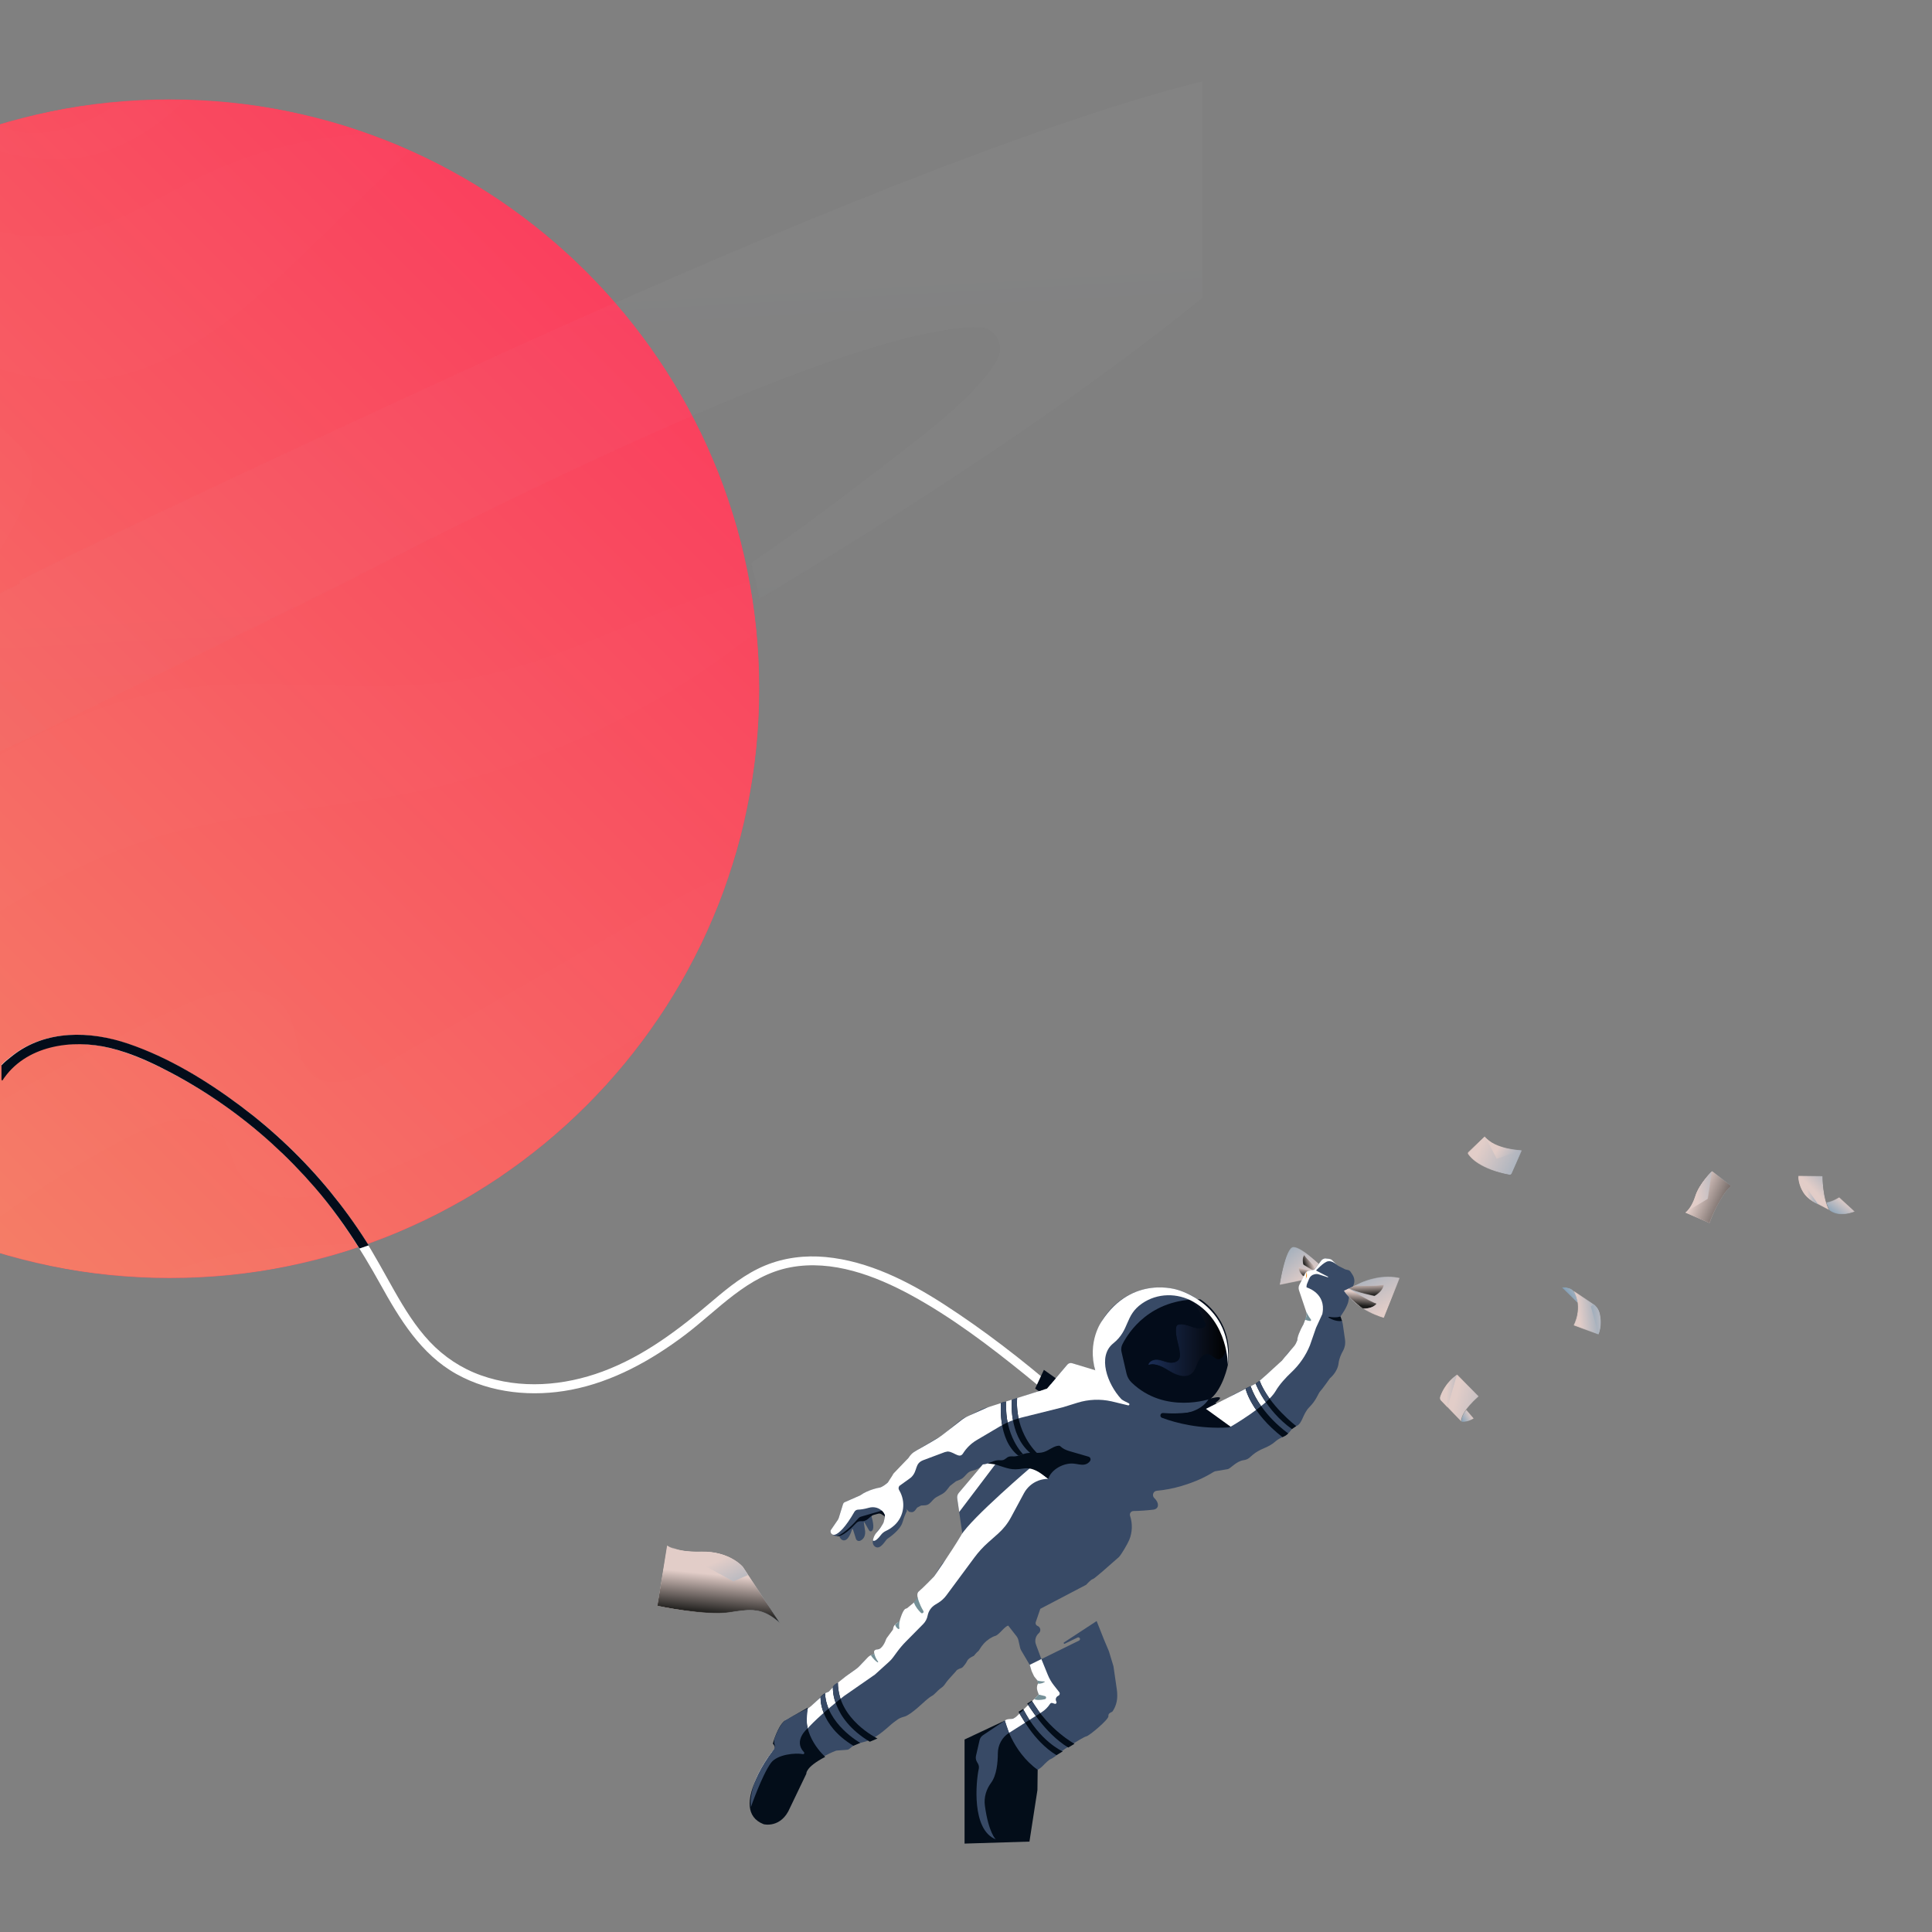 <svg height="2605" viewBox="0 0 2605 2605" width="2605" xmlns="http://www.w3.org/2000/svg" xmlns:xlink="http://www.w3.org/1999/xlink"><rect x="0" y="0" width="2605" height="2605" fill="#808080" stroke="none"/><linearGradient id="a" x1="-.008%" x2="86.111%" y1="100.008%" y2="13.888%"><stop offset="0" stop-color="#f38e69"/><stop offset="1" stop-color="#fa3f5e"/></linearGradient><linearGradient id="b"><stop offset="0" stop-color="#e2cdc8"/><stop offset="1" stop-color="#fff"/></linearGradient><linearGradient id="c" x1="1.929%" x2="146.968%" xlink:href="#b" y1="82.581%" y2="5.568%"/><linearGradient id="d" x1="-.001%" x2="100%" xlink:href="#b" y1="49.999%" y2="49.999%"/><linearGradient id="e" x1="-0%" x2="99.999%" xlink:href="#b" y1="50%" y2="50%"/><linearGradient id="f" x1="0%" x2="100%" xlink:href="#b" y1="50%" y2="50%"/><linearGradient id="g" x1="0%" x2="100%" xlink:href="#b" y1="50%" y2="50%"/><linearGradient id="h" x1="-0%" x2="100%" xlink:href="#b" y1="50%" y2="50%"/><linearGradient id="i" x1="46.295%" x2="58.684%" y1="13.501%" y2="134.504%"><stop offset="0" stop-color="#fff"/><stop offset="1" stop-color="#020b1a"/></linearGradient><linearGradient id="j"><stop offset="0" stop-color="#7e9eb6"/><stop offset="1" stop-color="#e2cdc8"/></linearGradient><linearGradient id="k" x1="157.251%" x2="19.84%" xlink:href="#j" y1="86.231%" y2="38.35%"/><linearGradient id="l" x1="134.217%" x2="54.006%" xlink:href="#j" y1="-41.966%" y2="45.623%"/><linearGradient id="m" x1="16.629%" x2="79.597%" xlink:href="#j" y1="91.246%" y2="27.629%"/><linearGradient id="n" x1="241.277%" x2="41.863%" xlink:href="#j" y1="114.299%" y2="47.333%"/><linearGradient id="o" x1="-8.707%" x2="76.135%" xlink:href="#j" y1="84.099%" y2="32.197%"/><linearGradient id="p" x1="112.991%" x2="41.464%" xlink:href="#j" y1="105.239%" y2="55.034%"/><linearGradient id="q"><stop offset="0" stop-color="#e2cdc8"/><stop offset="1" stop-color="#1c1c1a"/></linearGradient><linearGradient id="r" x1="55.723%" x2="48.054%" xlink:href="#q" y1="38.77%" y2="88.396%"/><linearGradient id="s" x1="34.877%" x2="163.073%" xlink:href="#j" y1="59.49%" y2="-18.989%"/><linearGradient id="t" x1="140.111%" x2="28.154%" xlink:href="#j" y1="31.266%" y2="56.13%"/><linearGradient id="u" x1="25.687%" x2="125.214%" xlink:href="#q" y1="37.969%" y2="89.746%"/><linearGradient id="v" x1="122.916%" x2="19.63%" xlink:href="#j" y1="37.346%" y2="54.286%"/><linearGradient id="w" x1="156.07%" x2="59.012%" xlink:href="#j" y1="143.01%" y2="46.269%"/><linearGradient id="x" x1="137.188%" x2="34.195%" xlink:href="#j" y1="99.391%" y2="57.391%"/><linearGradient id="y" x1="213.783%" x2="40.589%" xlink:href="#j" y1="23.308%" y2="51.534%"/><linearGradient id="z" x1="202.085%" x2="44.054%" xlink:href="#j" y1="59.923%" y2="47.842%"/><linearGradient id="A" x1="-82.181%" x2="214.107%" xlink:href="#j" y1="76.931%" y2="17.528%"/><linearGradient id="B" x1="110.921%" x2="43.07%" xlink:href="#j" y1="40.986%" y2="51.026%"/><linearGradient id="C" x1="0%" x2="100.001%" y1="50%" y2="50%"><stop offset="0" stop-color="#1c2f57"/><stop offset="1"/></linearGradient><linearGradient id="D" x1="-33.634%" x2="61.804%" xlink:href="#j" y1="-20.403%" y2="89.923%"/><linearGradient id="E" x1="59.179%" x2="35.452%" xlink:href="#q" y1="18.758%" y2="94.417%"/><linearGradient id="F" x1="68.477%" x2="19.771%" xlink:href="#q" y1="44.323%" y2="64.732%"/><linearGradient id="G" x1="-116.945%" x2="-2.467%" y1="36.036%" y2="46.684%"><stop offset="0" stop-color="#e2cdc8"/><stop offset="1" stop-color="#f28c1a"/></linearGradient><linearGradient id="H" x1="-9.515%" x2="88.102%" xlink:href="#j" y1="-62.975%" y2="73.385%"/><linearGradient id="I" x1="52.981%" x2="45.145%" xlink:href="#q" y1="18.124%" y2="84.367%"/><linearGradient id="J" x1="46.443%" x2="59.231%" xlink:href="#q" y1="-14.247%" y2="94.791%"/><mask id="K" fill="#fff"><path d="m0 794.655c0 438.891 355.875 794.678 794.867 794.678 438.992 0 794.867-355.787 794.867-794.678 0-438.876-355.875-794.655-794.867-794.655-438.992 0-794.867 355.779-794.867 794.655" fill="#fff" fill-rule="evenodd"/></mask><mask id="L" fill="#fff"><path d="m.337 243.166c49.681-59.786 107.964-112.155 172.949-155.205 88.076-13.274 172.564 51.235 262.355 50.991 79.978-.211 149.522-50.815 221.852-84.962 66.856-31.563 139.927-49.759 213.733-53.63 20.242 7.042 40.111 14.882 59.57 23.482-44.244 42.997-88.485 85.995-132.731 128.998-88.608 86.111-189.507 177.673-312.966 181.078-129.592 3.585-245.505-92.585-375.151-92.601-36.053-.005-74.837 6.838-109.612 1.851" fill="#fff" fill-rule="evenodd"/></mask><mask id="M" fill="#fff"><path d="m.668 52.699c17.187-6.567 34.662-12.553 52.399-17.934 48.995 19.705 107.666 1.779 152.281-28.164 1.177-.79 2.35-1.588 3.52-2.393 24.589-2.298 49.505-3.473 74.694-3.473 5.382 0 10.752.054 16.108.16-41.686 39.835-92.72 70.742-149.516 77.14-50.706 5.709-100.901-8.367-149.486-25.336" fill="#fff" fill-rule="evenodd"/></mask><mask id="N" fill="#fff"><path d="m17.364 588.61c-7.826-34.218-13.444-69.279-16.695-105.024 1.691-1.48 3.396-2.898 5.104-4.247 89.997-71.091 206.167-121.82 260.3-220.474 5.501-10.029-1.139-22.385-12.509-23.564-73.774-7.678-150.162 10.942-211.848 52.236-12.187 8.154-25.033 17.391-38.289 24.508 11.112-89.791 37.2-174.936 75.684-252.852 70.511-26.045 178.644-50.737 241.173-58.028 93.907-5.28 197.443 8.303 262.306 76.472 8.88 9.318 17.097 20.057 19.501 32.71 2.552 13.497-1.849 27.266-6.89 40.037-35.131 89.086-102.631 161.208-172.683 226.457-111.355 103.715-242.813 200.026-394.512 211.281-3.489.26-7.057.443-10.642.487" fill="#fff" fill-rule="evenodd"/></mask><mask id="O" fill="#fff"><path d="m1173.452.043c-23.702 72.511-57.551 140.425-99.867 202.062-126.827 84.263-261.807 156.238-402.488 214.439-55.092 22.791-132.222 36.889-162.609-14.449-10.066-17.019-12.228-38.459-25.135-53.431-24.589-28.524-70.692-17.675-104.84-1.82-85.269 39.585-161.697 95.291-238.919 149.475-48.937-18.448-95.572-41.597-139.355-68.899 136.332-95.184 280.905-178.568 431.548-248.9 47.281-22.072 114.5-37.709 142.413 6.405 16.934 26.767 10.566 66.741 35.201 86.642 24.792 20.026 61.265 4.796 88.991-10.903 125.121-70.833 250.241-141.674 375.362-212.515 31.405-17.782 65.177-35.789 99.697-48.104" fill="#fff" fill-rule="evenodd"/></mask><mask id="P" fill="#fff"><path d="m291.566 3.288c-82.476 29.068-171.195 44.88-263.604 44.88-9.336 0-18.633-.161-27.891-.481 22.323-8.515 44.684-16.855 67.236-23.372 62.623-18.089 128.375-22.197 193.534-23.549 10.002-.21 20.914.126 30.725 2.522" fill="#fff" fill-rule="evenodd"/></mask><mask id="Q" fill="#fff"><path d="m120.229 689.031c-46.542-49.865-86.74-105.738-119.305-166.33.431-.27.861-.539 1.291-.808l349.587-218.248c105.854-66.084 215.024-133.489 337.796-155.694 131.847-23.853 268.743 6.553 400.934-15.277 135.214-22.336 258.216-98.061 389.503-132.369 4.099 21.965 7.295 44.249 9.548 66.811-139.045 110.63-305.034 187.377-479.605 220.495-109.717 20.815-222.867 24.923-329.805 57.134-186.612 56.204-336.634 191.7-496.089 303.82-20.427 14.359-41.687 28.574-63.853 40.468" fill="#fff" fill-rule="evenodd"/></mask><mask id="R" fill="#fff"><path d="m1825.926 708.881-421.595 206.872c-323.853 143.283-721.643 336.121-818.104 457.173-13.491 16.94-4.208 42.062 17.051 46.141 24.921 4.782 69.736 3.196 149.989-15.612 198.403-46.516 272.542-71.591 272.542-71.591l31.245 40.187s-810.851 308.929-1020.34 229.126c-209.482-79.803 530.836-483.545 1027.695-731.971 144.289-72.153 255.249-126.96 340.077-168.412v-3.798s97.093-52.478 601.9-284.315c504.799-231.845 1283.092-556.237 1213.965-342.848-69.135 213.389-817.815 652.215-817.815 652.215l-11.703-49.548s65.981-42.109 226.533-167.709c64.935-50.806 94.252-84.765 106.142-107.19 10.15-19.144-3.599-42.124-25.241-42.21-155.314-.641-557.265 190.275-872.342 353.491z" fill="#fff" fill-rule="evenodd"/></mask><mask id="S" fill="#fff"><path d="m1.161 21.612c-.718.689-.845 1.79-.291 2.616 3.289 4.911 16.664 20.748 55.918 27.937 1.365.25 2.726-.46 3.284-1.731l13.743-31.354s-36.826-.745-50.321-18.905z" fill="#fff" fill-rule="evenodd"/></mask><mask id="T" fill="#fff"><path d="m3.839 15.654c3.294 8.587 9.686 15.626 17.814 19.932l21.002 11.126c-9.489-16.587-9.255-46.301-9.255-46.301l-32.919-.379c.333 5.975 1.671 11.223 3.357 15.622" fill="#fff" fill-rule="evenodd"/></mask><mask id="U" fill="#fff"><path d="m.809 7.554c.763 2.664 4.451 10.675 4.451 10.675 13.818 10.861 34.217 1.669 34.217 1.669l-21.078-19.454c-10.273 6.372-17.591 7.109-17.591 7.109" fill="#fff" fill-rule="evenodd"/></mask><mask id="V" fill="#fff"><path d="m.837 30.107c-.676 1.902-.232 4.015 1.169 5.467 8.567 8.875 27.49 28.433 27.49 28.433-1.433-13.262 23.501-34.272 23.501-34.272l-29.177-29.558c-14.817 10.867-20.866 23.972-22.984 29.931" fill="#fff" fill-rule="evenodd"/></mask><mask id="W" fill="#fff"><path d="m.187 16.511s7.164 1.647 16.851-4.395l-10.235-12.017s-6.755 6.945-6.616 16.412" fill="#fff" fill-rule="evenodd"/></mask><mask id="X" fill="#fff"><path d="m.418 81.893s66.173 13.706 96.692 8.897c30.518-4.809 44.866-6.791 69.014 14.552l-50.159-76.049s-17.521-21.311-55.977-20.641c-38.458.669-46.355-8.556-46.355-8.556z" fill="#fff" fill-rule="evenodd"/></mask><mask id="Y" fill="#fff"><path d="m13.633.096s7.897 9.224 46.354 8.555c38.457-.67 55.978 20.641 55.978 20.641l50.159 76.049c-24.148-21.343-38.495-19.361-69.014-14.552-30.519 4.809-96.692-8.898-96.692-8.898" fill="#fff" fill-rule="evenodd"/></mask><mask id="Z" fill="#fff"><path d="m.057.857 21.323 20.961s.925-6.779-2.208-11.894c-2.107-3.44-4.677-6.612-8.51-7.872-2.279-.75-5.048-1.369-7.976-1.369-.865 0-1.743.055-2.629.175" fill="#fff" fill-rule="evenodd"/></mask><mask id="aa" fill="#fff"><path d="m14.224 34.674c-5.647 17.969-13.668 21.983-13.668 21.983l33.126 14.366s11.221-32.872 29.258-50.347l-25.944-20.07s-17.124 16.099-22.771 34.068" fill="#fff" fill-rule="evenodd"/></mask><mask id="ab" fill="#fff"><path d="m.557 56.657s8.021-4.014 13.667-21.983c5.648-17.969 22.771-34.068 22.771-34.068l25.944 20.071c-18.036 17.474-29.258 50.346-29.258 50.346" fill="#fff" fill-rule="evenodd"/></mask><mask id="ac" fill="#fff"><path d="m.68 47.235 33.76 12.5c4.761-11.021 3.232-22.591 1.311-29.948-1.216-4.658-4.108-8.698-8.106-11.379l-27.361-18.343c14.008 23.215.395 47.17.395 47.17" fill="#fff" fill-rule="evenodd"/></mask><mask id="ad" fill="#fff"><path d="m89.814 49.107 20.261-8.825-7.249-10.99s-17.385-21.645-55.977-20.641c0 0-25.704 2.475-46.355-8.556z" fill="#fff" fill-rule="evenodd"/></mask><mask id="ae" fill="#fff"><path d="m16.42 30.707 34.15-11.626s-36.761-1.083-50.321-18.905z" fill="#fff" fill-rule="evenodd"/></mask><mask id="af" fill="#fff"><path d="m14.224 34.674s-4.998 15.994-13.668 21.983l30.889-18.494 5.551-37.558s-17.679 17.22-22.771 34.068" fill="#fff" fill-rule="evenodd"/></mask><mask id="ag" fill="#fff"><path d="m1.5 28.352c-2.44 5.29.506 7.222.506 7.222l8.904 9.215 12.91-44.613c-17.505 12.125-22.321 28.176-22.321 28.176" fill="#fff" fill-rule="evenodd"/></mask><mask id="ah" fill="#fff"><path d="m.635 3.508 10.56 37.851c4.874-11.08 3.461-26.756.287-32.876-3.172-6.12-7.082-8.451-7.082-8.451z" fill="#fff" fill-rule="evenodd"/></mask><mask id="ai" fill="#fff"><path d="m6.076 20.474c6.222 12.701 21.962 18.495 21.962 18.495l-27.557-38.937c-.17 11.101 5.595 20.442 5.595 20.442" fill="#fff" fill-rule="evenodd"/></mask><mask id="aj" fill="#fff"><path d="m56.765.775s9.378 4.092 25.884 16.47c16.507 12.378 22.897 48.201 22.897 48.201-.99 13.421-8.634 16.164-8.634 16.164-.943.247-1.925.313-2.916.156-4.366-.696-7.172-5.254-11.408-6.512-6.076-1.806-11.855 3.828-14.566 9.555-2.713 5.728-4.256 12.424-9.175 16.42-8.156 6.628-20.33 2.144-29.313-3.313-8.984-5.457-19.311-11.958-29.223-8.457.894-5.264 7.203-7.895 12.523-7.424 5.32.47 10.247 3 15.51 3.91 5.263.908 11.684-.496 13.846-5.379.887-2.003.904-4.276.739-6.46-.892-11.878-6.652-23.411-4.996-35.207.136-.969.34-1.973.941-2.745.826-1.062 2.235-1.477 3.568-1.658 11.031-1.5 22.245 8.614 32.499 4.281 1.164-.492 2.342-1.268 2.704-2.479.338-1.128-.116-2.325-.583-3.405" fill="#fff" fill-rule="evenodd"/></mask><mask id="ak" fill="#fff"><path d="m18.685.063c-10.501 1.522-18.026 51.311-18.026 51.311l39.785-8.16 17.715-16.213s-27.481-26.997-38.616-26.997c-.298 0-.584.019-.858.059" fill="#fff" fill-rule="evenodd"/></mask><mask id="al" fill="#fff"><path d="m27.385 8.9 1.607 4.576c-7.19 1.822-23.28-.729-23.28-.729-6.777-6.587-5.535-11.931-5.535-11.931 5.372 2.923 27.208 8.084 27.208 8.084z" fill="#fff" fill-rule="evenodd"/></mask><mask id="am" fill="#fff"><path d="m20.361 19.464 1.971 5.604c-7.114-2.103-21.116-11.406-21.116-11.406-2.464-9.122 1.331-13.084 1.331-13.084 3.127 5.256 17.814 18.886 17.814 18.886z" fill="#fff" fill-rule="evenodd"/></mask><mask id="an" fill="#fff"><path d="m1.69.795c-.303 2.327.822 4.633.702 6.978-.119 2.343-1.455 4.433-2.106 6.689" fill="#fff" fill-rule="evenodd"/></mask><mask id="ao" fill="#fff"><path d="m19.379 10.374-19.112 9.128c18.639 27.87 54.119 36.809 54.119 36.809l21.502-54.129c-5.398-1.265-10.733-1.781-15.847-1.781-22.491 0-40.662 9.972-40.662 9.972" fill="#fff" fill-rule="evenodd"/></mask><mask id="ap" fill="#fff"><path d="m6.903.165s28.916 17.926 37.806 20.568c0 0-4.414 7.053-18.742 6.824 0 0-19.962-14.549-25.7-24.223z" fill="#fff" fill-rule="evenodd"/></mask><mask id="aq" fill="#fff"><path d="m8.146 1.334s30.362 1.184 39.353-1.082c0 0-.194 8.317-12.631 15.435 0 0-24.979-5.081-34.852-10.469z" fill="#fff" fill-rule="evenodd"/></mask><g fill="none" fill-rule="evenodd"><g transform="translate(-566 134)"><path d="m1589.727 794.663c0 438.884-355.875 794.67-794.867 794.67-438.992 0-794.86-355.787-794.86-794.67 0-438.883 355.867-794.663 794.86-794.663 438.992 0 794.867 355.779 794.867 794.663" fill="#fb3c5c" mask="url(#K)"/><path d="m0 794.655c0 438.891 355.875 794.678 794.867 794.678 438.992 0 794.867-355.787 794.867-794.678 0-438.876-355.875-794.655-794.867-794.655-438.992 0-794.867 355.779-794.867 794.655" fill="url(#a)" mask="url(#K)"/></g><path d="m167.647 88.917c90.114-17.011 176.288 50.284 267.994 50.034 79.978-.211 149.522-50.815 221.852-84.962 91.62-43.254 194.915-61.406 295.775-51.987-51.737 50.276-103.466 100.552-155.203 150.836-88.608 86.111-189.507 177.673-312.966 181.078-129.592 3.585-245.505-92.585-375.151-92.601-53.82-.008-113.728 15.246-157.294-16.379 31.799-35.491 63.598-70.982 95.405-106.465" fill="url(#c)" mask="url(#L)" opacity=".07" transform="translate(-378.84 180.206)"/><path d="m-26.103 43.099c56.817 20.69 116.178 41.7 176.257 34.936 67.047-7.553 126.065-49.261 171.153-99.49-16.465-13.825-41.124-13.426-61.164-5.647-20.039 7.779-36.942 21.721-54.796 33.702-47.703 32.015-111.472 50.292-162.304 23.525-11.065-5.827-21.272-13.653-33.329-16.972-12.049-3.319-27.156-.5-33.055 10.529" fill="url(#d)" mask="url(#M)" opacity=".07" transform="translate(-51.775 136)"/><path d="m320.285 1.166c93.907-5.28 197.443 8.303 262.306 76.472 8.88 9.318 17.097 20.057 19.501 32.71 2.552 13.497-1.849 27.266-6.89 40.037-35.131 89.086-102.631 161.208-172.683 226.457-111.355 103.715-242.813 200.026-394.512 211.281-19.204 1.429-40.828.555-54.281-13.231-26.586-27.259 2.169-71.958 32.049-95.553 89.997-71.091 206.167-121.82 260.3-220.474 5.501-10.029-1.139-22.385-12.509-23.564-73.774-7.678-150.162 10.942-211.848 52.236-28.834 19.292-61.359 44.645-94.258 33.655-35.006-11.7-44.792-57.899-37.051-94.023 15.193-70.88 73.774-126.17 139.705-156.178 65.924-30.016 198.231-61.437 270.171-69.826" fill="url(#e)" mask="url(#N)" opacity=".07" transform="translate(-559 520.204)"/><path d="m-146.55 572.285c32.595-61.304 89.872-105.129 146.783-144.861 136.334-95.186 280.909-178.571 431.555-248.904 47.281-22.072 114.5-37.709 142.413 6.405 16.934 26.767 10.566 66.741 35.201 86.642 24.792 20.026 61.265 4.796 88.991-10.903 125.121-70.833 250.241-141.674 375.362-212.515 72.806-41.224 158.332-83.658 236.398-53.572 3.59 22.049-15.045 40.864-32.197 55.165-182.258 151.968-387.637 276.108-606.86 366.803-55.092 22.791-132.222 36.889-162.609-14.449-10.066-17.019-12.228-38.459-25.135-53.431-24.589-28.524-70.692-17.675-104.84-1.82-159.713 74.145-288.408 204.845-449.401 276.171-37.152 16.457-85.19 27.907-114.711-.039" fill="url(#f)" mask="url(#O)" opacity=".07" transform="translate(-187.414 1177.969)"/><path d="m-186.547 87.611c87.336 11.263 169.249-38.849 253.854-63.296 62.623-18.089 128.375-22.197 193.534-23.549 20.82-.437 45.58 1.492 56.162 19.44 10.667 18.12-.351 41.716-15.435 56.353-37.901 36.772-95.374 42.528-148.118 44.535-91.183 3.468-182.562 1.781-273.55-5.061" fill="url(#g)" mask="url(#P)" opacity=".07" transform="translate(203.824 1676.836)"/><path d="m-97.318 648.243c-1.865-56.29 51.784-96.537 99.533-126.35l349.587-218.248c105.854-66.084 215.024-133.489 337.796-155.694 131.847-23.853 268.743 6.553 400.934-15.277 169.835-28.055 320.402-140.339 492.32-148.985-154.821 155.6-357.305 263.026-572.876 303.921-109.717 20.815-222.867 24.923-329.805 57.134-186.612 56.204-336.634 191.7-496.089 303.82-50.067 35.194-105.136 69.521-166.3 70.935-61.164 1.414-127.352-43.59-126.674-104.824" fill="url(#h)" mask="url(#Q)" opacity=".07" transform="translate(-468.339 783.844)"/><path d="m1825.926 708.881c315.077-163.216 717.028-354.132 872.342-353.491 21.642.086 35.391 23.066 25.241 42.21-11.891 22.426-41.208 56.385-106.142 107.19-160.552 125.6-226.533 167.709-226.533 167.709l11.703 49.548s748.68-438.826 817.815-652.215c69.127-213.389-709.166 111.004-1213.965 342.848-504.806 231.837-601.9 284.315-601.9 284.315v3.798c-84.828 41.452-195.787 96.259-340.077 168.412-496.858 248.426-1237.176 652.168-1027.695 731.971 209.49 79.803 1020.34-229.126 1020.34-229.126l-31.245-40.187s-74.14 25.075-272.542 71.591c-80.253 18.808-125.068 20.394-149.989 15.612-21.26-4.079-30.543-29.2-17.051-46.141 96.461-121.052 494.251-313.89 818.104-457.173z" fill="url(#i)" mask="url(#R)" opacity=".158" transform="translate(-1378.622 86)"/><path d="m1.161 21.612c-.718.689-.845 1.79-.291 2.616 3.289 4.911 16.664 20.748 55.918 27.937 1.365.25 2.726-.46 3.284-1.731l13.743-31.354s-36.826-.745-50.321-18.905z" fill="url(#k)" mask="url(#S)" transform="translate(1978.361 1531.856)"/><path d="m3.839 15.654c3.294 8.587 9.686 15.626 17.814 19.932l21.002 11.126c-9.489-16.587-9.255-46.301-9.255-46.301l-32.919-.379c.333 5.975 1.671 11.223 3.357 15.622" fill="url(#l)" mask="url(#T)" transform="translate(2424.067 1585.227)"/><path d="m.809 7.554c.763 2.664 4.451 10.675 4.451 10.675 13.818 10.861 34.217 1.669 34.217 1.669l-21.078-19.454c-10.273 6.372-17.591 7.109-17.591 7.109" fill="url(#m)" mask="url(#U)" transform="translate(2461.462 1613.71)"/><path d="m.837 30.107c-.676 1.902-.232 4.015 1.169 5.467 8.567 8.875 27.49 28.433 27.49 28.433-1.433-13.262 23.501-34.272 23.501-34.272l-29.177-29.558c-14.817 10.867-20.866 23.972-22.984 29.931" fill="url(#n)" mask="url(#V)" transform="translate(1940.966 1853.02)"/><path d="m.187 16.511s7.164 1.647 16.851-4.395l-10.235-12.017s-6.755 6.945-6.616 16.412" fill="url(#o)" mask="url(#W)" transform="translate(1970.276 1900.515)"/><path d="m.418 81.893s66.173 13.706 96.692 8.897c30.518-4.809 44.866-6.791 69.014 14.552l-50.159-76.049s-17.521-21.311-55.977-20.641c-38.458.669-46.355-8.556-46.355-8.556z" fill="url(#p)" mask="url(#X)" transform="translate(885.827 2083.423)"/><path d="m13.633.096-13.215 81.796s66.173 13.707 96.692 8.898c30.518-4.809 44.866-6.791 69.014 14.552l-50.159-76.049s-17.521-21.311-55.978-20.641c-38.457.669-46.354-8.555-46.354-8.555" fill="url(#r)" mask="url(#Y)" transform="translate(885.827 2083.423)"/><path d="m.057.857 21.323 20.961s.925-6.779-2.208-11.894c-2.107-3.44-4.677-6.612-8.51-7.872-2.279-.75-5.048-1.369-7.976-1.369-.865 0-1.743.055-2.629.175" fill="url(#s)" mask="url(#Z)" transform="translate(2105.706 1734.975)"/><path d="m14.224 34.674c-5.647 17.969-13.668 21.983-13.668 21.983l33.126 14.366s11.221-32.872 29.258-50.347l-25.944-20.07s-17.124 16.099-22.771 34.068" fill="url(#t)" mask="url(#aa)" transform="translate(2271.456 1578.341)"/><path d="m.557 56.657 33.125 14.366s11.221-32.872 29.258-50.346l-25.944-20.071s-17.124 16.099-22.771 34.068c-5.647 17.969-13.667 21.983-13.667 21.983" fill="url(#u)" mask="url(#ab)" transform="translate(2271.456 1578.341)"/><path d="m.68 47.235 33.76 12.5c4.761-11.021 3.232-22.591 1.311-29.948-1.216-4.658-4.108-8.698-8.106-11.379l-27.361-18.343c14.008 23.215.395 47.17.395 47.17" fill="url(#v)" mask="url(#ac)" transform="translate(2120.866 1739.839)"/><path d="m89.814 49.107 20.261-8.825-7.249-10.99s-17.385-21.645-55.977-20.641c0 0-25.704 2.475-46.355-8.556z" fill="url(#w)" mask="url(#ad)" transform="translate(898.965 2083.423)"/><g fill="#384a66" transform="translate(1011.15 1765.291)"><path d="m492.808 499.525-2.625-18.101-6.107-20.144-6.813-16.218-9.77-24.622-44.003 28.817c-1.033.697-.123 2.279.999 1.736l17.305-8.374c1.219-.589 2.681-.003 3.155 1.265.413 1.106-.08 2.345-1.138 2.866l-66.554 32.734c.569 3.923 5.629 11.199 5.914 13.159.284 1.961 3.692 6.474 5.451 9.973 1.759 3.498.431 4.693-.74 6.364s1.541 10.629 1.541 10.629l-5.565 6.542-6.585 7.327-19.767 17.523s-10.431 2.786-12.693 4.772c-1.735 1.524-19.627 13.348-27.849 18.763-2.632 1.732-4.494 4.405-5.209 7.473-1.5 6.433-4.118 17.664-5.321 22.824-.379 1.627.346 3.31 1.786 4.155l4.543 2.667s-9.495 66.377-3.659 84.649c5.837 18.273 28.951 23.843 46.773 14.886 14.604-7.339 14.631-53.221 14.167-69.546-.107-3.754 1.208-7.401 3.678-10.229l.655-.752c2.045-2.338 4.458-4.326 7.147-5.881l6.469-3.742c2.658-1.538 5.08-3.449 7.21-5.661 3.215-3.341 8.145-8.161 10.498-8.912 2.089-.667 7.432-4.719 11.629-8.07 4.592-3.666 9.399-7.048 14.386-10.158 8.18-5.103 19.488-11.948 21.822-12.286 3.747-.543 30.461-22.896 29.827-27.264-.477-3.292 2.721-4.947 4.326-5.562.589-.225 1.1-.624 1.448-1.15 3.897-5.881 6.023-12.757 6.127-19.812l.012-.919c.041-2.835-.143-5.666-.55-8.471z"/><path d="m802.413 41.086c-1.09-7.515-2.553-17.61-3.054-21.066-.835-5.754-6.397-17.09-6.397-17.09l-39.151-2.55s-7.416 19.092-7.634 20.299c-.216 1.207-7.484 13.228-8.234 21.562-.75 8.334-11.704 13.838-15.09 20.205-3.386 6.366-20.37 20.619-20.37 20.619l-18.434 16.177-30.068 14.747s-35.437 20.719-44.595 22.046c-9.159 1.328-42.901-2.091-42.901-2.091l-71.289-18.753-42.06-17.796s-31.544 4.574-37.649 5.458c-6.105.885-44.758 13.761-44.758 13.761s-41.557 14.335-49.698 15.515c-8.14 1.179-25.276 11.974-31.234 13.877-5.958 1.903-31.499 26.381-34.552 26.824-3.052.443-30.644 17.946-33.548 19.406-2.906 1.46-27.164 30.947-27.164 30.947l-10.1 20.162 30.307 29.888 3.141.379c2.087.295 3.987-1.248 5.27-2.92.797-1.037 1.496-2.183 2.331-3.181l5.29-2.817c2.652-.35 5.569.024 8.13-.843 4.099-1.387 6.442-5.582 9.707-8.423 4.044-3.518 9.557-4.958 13.667-8.399 2.913-2.436 4.98-5.755 7.373-8.706l8.102-6.281c2.985-1.285 6.173-2.205 8.797-4.112 3.47-2.522 5.677-6.599 9.414-8.704 2.459-1.384 5.337-1.772 8.014-2.667 4.166-1.393 7.891-4.076 10.532-7.585l-1.276-2.341c6.582-2.151 27.024-8.73 33.817-9.714 2.577-.374 8.273-.055 14.856.556-1.86.523-3.739.912-5.676.972-2.57.081-5.253-.401-7.644.55-2.451.974-4.18 3.312-6.658 4.211-2.267.823-4.77.313-7.181.39-4.875.156-9.534 2.707-14.171 4.32l48.197 3.139c3.491.227 6.906.95 10.173 2.088l-15.983 14.709-40.036 46.317-38.316 30.776s-12.741 22.622-13.441 22.973c-.699.352-7.229 10.56-10.097 13.228-2.868 2.668-12.749 19.118-12.749 19.118s-17.584 18.568-20.803 20.536c-3.22 1.969-.927 9.144-.785 10.125.143.981-7.582 9.86-14.797 12.158-7.216 2.297-9.001 17.073-10.329 18.267-1.329 1.193-8.393 7.724-8.528 10.246-.134 2.523-8.661 12.77-8.661 12.77l-4.222 8.872s-2.827 4.665-7.976 5.411c-5.148.746-1.108 6.167-6.257 6.913-5.147.747-20.668 18.014-20.668 18.014l-15.882 11.313s-12.589 11.586-14.795 11.906c-2.206.319-5.447 9.049-10.84 9.831-5.394.782-20.664 19.765-23.116 20.121-2.452.356-16.725 10.683-21.205 12.585-2.206.936-5.837 2.928-8.955 4.708-3.782 2.162-6.813 5.425-8.669 9.367l-8.738 18.566c-1.31 2.782.45 6.037 3.495 6.466 0 0-29.32 36.037-34.864 65.123-5.546 29.087 12.271 38.017 20.611 38.561 8.339.543 19.819-4.876 25.203-10.912 5.382-6.037 24.031-51.79 31.925-62.946 7.894-11.156 34.742-22.807 37.439-23.198 2.696-.391 11.175-.618 14.853-1.152 3.677-.533 4.54-6.666 21.77-10.412s35.896-23.478 40.235-26.359c4.339-2.882 5.945-5.618 14.628-7.877 8.685-2.261 27.948-21.322 28.648-21.674.7-.352 5.315-4.775 8.36-6.218 3.045-1.442 7.938-7.407 10.876-9.586 2.939-2.178 4.583-2.916 7.867-7.897 3.283-4.982 13.352-14.951 14.296-16.59.944-1.638 6.087-3.385 7.278-3.808 1.19-.423 5.873-6.108 7.373-9.579 1.499-3.471 8.814-6.534 8.814-6.534s3.6-4.526 5.629-6.072c2.027-1.545 3.001-5.19 7.755-10.385 4.755-5.194 10.702-9.059 15.744-10.541s12.62-13.093 17.278-13.769l11.048 14.14c1.325 1.696 2.257 3.664 2.729 5.764l2.192 9.752c.305 1.353.82 2.652 1.526 3.846l11.449 19.369 15.734-7.74-7.338-19.765c-1.973-5.31-.478-11.286 3.762-15.042l.199-.176c3.223-2.857 2.296-8.11-1.711-9.69-2.203-.869-3.267-3.374-2.363-5.564l6.001-17.546 61.951-32.465s6.38-7.323 9.066-7.713c1.636-.236 20.505-16.761 35.023-29.656 3.712-4.005 11.85-18.148 13.934-23.198 4.213-10.217 4.525-21.951 1.052-32.428-1.04-3.14 1.319-6.36 4.627-6.42 8.896-.161 17.783-.772 26.616-1.832.819-.098 1.632-.263 2.396-.572 6.325-2.555 4.064-9.667.421-13.618-.465-.505-.954-1.001-1.451-1.495-3.46-3.428-1.355-9.359 3.494-9.8 11.39-1.036 22.672-3.262 33.631-6.541 13.723-4.107 26.253-9.094 38.459-16.168 1.731-1.097 3.303-2.052 4.487-2.698.907-.495 1.589-.81 1.928-.86.393-.057 1.035-.162 1.825-.295 1.24-.294 2.395-.511 2.793-.481 4.032-.7 9.432-1.652 12.208-2.054 4.221-.612 11.381-10.659 21.741-12.161 10.358-1.502 8.262-7.856 26.339-15.568 18.078-7.713 13.467-9.786 25.956-15.514 12.489-5.727 10.064-11.642 18.61-14.84 8.546-3.197 8.245-16.08 17.82-25.693 9.574-9.613 11.804-18.554 14.54-21.3 2.736-2.747 13.123-17.57 13.123-17.57s10.18-8.135 11.581-20.089c.74-6.318 3.487-12.379 5.912-16.691 2.589-4.6 3.545-9.933 2.788-15.156"/></g><path d="m16.42 30.707 34.15-11.626s-36.761-1.083-50.321-18.905z" fill="url(#x)" mask="url(#ae)" transform="translate(2001.607 1531.856)"/><path d="m14.224 34.674s-4.998 15.994-13.668 21.983l30.889-18.494 5.551-37.558s-17.679 17.22-22.771 34.068" fill="url(#y)" mask="url(#af)" transform="translate(2271.456 1578.341)"/><path d="m1.5 28.352c-2.44 5.29.506 7.222.506 7.222l8.904 9.215 12.91-44.613c-17.505 12.125-22.321 28.176-22.321 28.176" fill="url(#z)" mask="url(#ag)" transform="translate(1940.966 1853.02)"/><path d="m.635 3.508 10.56 37.851c4.874-11.08 3.461-26.756.287-32.876-3.172-6.12-7.082-8.451-7.082-8.451z" fill="url(#A)" mask="url(#ah)" transform="translate(2144.111 1758.217)"/><path d="m6.076 20.474c6.222 12.701 21.962 18.495 21.962 18.495l-27.557-38.937c-.17 11.101 5.595 20.442 5.595 20.442" fill="url(#B)" mask="url(#ai)" transform="translate(2424.067 1585.227)"/><g transform="translate(1011.972 1735.797)"><path d="m640.45 76.902c7.107 49.014-26.871 94.51-75.891 101.616-49.022 7.106-94.522-26.867-101.629-75.881-7.107-49.015 26.871-94.51 75.891-101.616 49.022-7.107 94.523 26.867 101.629 75.881" fill="#384a66"/><path d="m467.492 120.699s-10.637-4.614-15.178 6.19l11.178 21.659 38.274 11.661-19.34-33.426z" fill="#759097"/><path d="m601.732 159.303 15.874-8.723s4.875 6.576-3.555 13.254c-8.428 6.68-42.651 11.188-42.651 11.188l-38.26-17.097z" fill="#384a66"/><path d="m501.468 76.686c7.996-15.796 37.079-61.616 104.971-60.546 0 0 46.676 27.509 37.162 88.638 0 0-6.189 31.268-23.19 45.395 0 0-61.394 21.768-106.626-21.875-3.405-3.285-5.753-7.473-6.808-12.04l-6.761-29.277c-.8-3.463-.368-7.097 1.251-10.295" fill="#030c1a"/><path d="m309.785 363.622-22.703-21.257-8.4-57.933c-.381-2.626.382-5.29 2.096-7.316l146.249-172.815c1.637-1.935 4.287-2.681 6.694-1.884l60.518 20.045 70.209 55.289z" fill="#384a66"/><g fill="#fff"><path d="m427.096 104.218-27.299 32.258 77.242-20.955-43.391-13.232c-2.373-.725-4.949.034-6.552 1.928"/><path d="m280.778 277.116 35.843-42.355 21.166-6.392-56.431 74.515-2.675-18.453c-.381-2.625.382-5.289 2.096-7.315"/><path d="m379.556 241.316s-82.326 70.15-95.767 93.123c-13.441 22.973-36.286 55.318-36.286 55.318s-15.198 15.809-20.872 20.416c-2.191 1.78-1.874 5.469-1.359 7.9.32 1.515-.248 3.078-1.445 4.061l-12.709 10.441s-2.196.631-2.762 1.117c-3.559 3.058-6.394 12.734-7.279 16.034-.181.678-.653 1.228-1.292 1.519-1.134.515-3.057 1.572-4.864 3.419-1.935 1.977-2.472 4.174-2.614 5.419-.083.718-.319 1.411-.726 2.01l-7.901 10.704c-.389.528-.694 1.105-.912 1.723-1.08 3.088-5.087 13.187-11.366 13.621-5.086.354-5.149 3.047-4.686 4.704.222.796-.182 1.632-.934 1.98l-1.358.364c-2.409.644-4.598 1.934-6.328 3.732l-12.577 13.067c-.693.72-1.451 1.373-2.265 1.953l-14.659 10.441-14.795 11.906-8.231 8.794-5.139 2.17-18.451 17.017c-1.418 1.309-2.999 2.428-4.704 3.332l-29.489 15.621c-2.554 1.353-4.599 3.501-5.827 6.117l-11.686 24.901c-.31.662-.003 1.45.675 1.727 2.351.958 3.112 3.91 1.508 5.878-9.433 11.569-35.516 46.813-31.948 78.867 0 0 15.367-40.62 34.709-62.985 6.859-7.931 17.825-11.136 27.862-8.097 2.677.809 5.603 1.461 8.53 1.687 10.032.772-6.56-2.315-6.175-18.134.386-15.819 60.585-62.119 60.585-62.119l41.675-28.938 19.154-17.333c2.007-1.816 3.824-3.829 5.427-6.01l5.563-7.567c3.567-4.853 7.483-9.438 11.719-13.72l23.223-23.482c3.103-3.136 5.2-7.125 6.026-11.46 1.16-6.086 4.835-11.402 10.12-14.638l4.16-2.547c4.26-2.607 7.977-6.012 10.948-10.026l37.844-51.123c5.458-7.375 11.668-14.162 18.531-20.252l13.299-11.804c7.093-6.295 13.022-13.791 17.515-22.142l17.445-32.429c2.09-3.886 4.861-7.364 8.182-10.269 6.714-5.873 15.33-9.111 24.251-9.111h.266z"/><path d="m392.169 501.239 8.643 21.193c2.074 5.125 4.863 9.933 8.282 14.28l7.105 9.032c1.314 1.667.692 4.12-1.24 4.969-2.645 1.161-4.09 4.034-3.067 6.735l.61 1.615c.549 1.45-.815 2.895-2.294 2.431l-3.251-1.02c-1.157-.364-2.416.085-3.074 1.102-2.941 4.543-6.835 8.417-11.436 11.332l-48.21 30.555c-4.265 2.702-8.111 6.014-11.418 9.83l-.149.172c-4.535 5.236-8.42 11.001-11.571 17.17-6.455 12.638-9.616 26.691-9.23 40.877.793 29.172 4.511 69.334 18.833 72.769 0 0-15.674-.739-22.42-18.484-4.703-12.373-1.068-48.649 1.565-69.476.457-3.615.016-7.284-1.274-10.692l-2.979-7.871c-.928-2.45-1.077-5.125-.429-7.662l4.7-18.377c.678-3.609 2.758-6.801 5.784-8.881l27.238-18.713c1.419-1.098 3.124-1.764 4.912-1.917l5.598-.478c2.168-.816 4.142-2.076 5.793-3.7l29.412-28.929-1.718-4.923c-1.136-3.257-.896-6.836.666-9.912.164-1.409-.082-2.836-.707-4.109l-4.119-5.188c-.393-.496-.707-1.051-.929-1.645l-2.391-5.11c-.216-.461-.399-.936-.55-1.422l-2.417-7.816"/></g><path d="m56.765.775c9.683 8.504 15.175 20.29 20.296 32.116.467 1.079.921 2.277.583 3.405-.362 1.211-1.539 1.987-2.704 2.479-10.254 4.333-21.468-5.78-32.499-4.281-1.333.181-2.742.596-3.568 1.658-.601.772-.804 1.776-.941 2.745-1.656 11.796 4.103 23.329 4.996 35.207.165 2.185.149 4.457-.739 6.46-2.162 4.883-8.584 6.288-13.846 5.379-5.263-.909-10.19-3.44-15.51-3.91-5.32-.471-11.629 2.161-12.523 7.424 9.912-3.501 20.239 3 29.223 8.457 8.984 5.457 21.157 9.941 29.313 3.313 4.919-3.997 6.462-10.693 9.175-16.42 2.711-5.727 8.49-11.36 14.566-9.555 4.237 1.258 7.042 5.816 11.408 6.512.99.158 1.973.091 2.916-.156 0 0 7.644-2.743 8.634-16.164 0 0-6.389-35.823-22.897-48.201-16.506-12.378-25.884-16.47-25.884-16.47" fill="url(#C)" mask="url(#aj)" transform="translate(535.843 15.346)"/><path d="m617.606 150.58s-1.859 4.119-7.352 8.664c-8.09 6.694-24.063 14.313-53.593 11.072-2.105-.231-2.581 2.883-.501 3.275 15.357 2.9 36.577 2.934 57.891-9.758 40.631-24.192 3.555-13.254 3.555-13.254" fill="#030c1a"/></g><path d="m18.685.063c-10.501 1.522-18.026 51.311-18.026 51.311l39.785-8.16 17.715-16.213s-27.481-26.997-38.616-26.997c-.298 0-.584.019-.858.059" fill="url(#D)" mask="url(#ak)" transform="translate(1724.683 1681.228)"/><g transform="translate(1119.291 1691.521)"><path d="m27.385 8.9s-21.837-5.161-27.208-8.084c0 0-1.241 5.345 5.535 11.931 0 0 16.09 2.551 23.28.729z" fill="url(#E)" mask="url(#al)" transform="translate(631.669 16.169)"/><path d="m20.361 19.464s-14.687-13.63-17.814-18.886c0 0-3.795 3.962-1.331 13.084 0 0 14.002 9.303 21.116 11.406z" fill="url(#F)" mask="url(#am)" transform="translate(636.722)"/><path d="m519.558 199.877-17.887 9.694c-8.728 2.249-28.088 6.107-52.725 4.148-3.857-.307-5.058 5.111-1.433 6.458 19.186 7.128 50.171 15.137 89.204 13.013 5.258-.286 8.491-5.821 6.227-10.573-2.838-5.955-9.224-14.038-23.386-22.74" fill="#030c1a"/><path d="m629.801 116.01s4.575-1.01 8.316 3.975c0 0-9.661 1.558-10.907 2.493z" fill="#759097"/><path d="m147.105 246.598s2.216 8.263 10.257 15.986c1.678 1.611.045 4.375-2.159 3.639-7.213-2.407-15.691-6.924-16.225-14.924z" fill="#759097"/><path d="m643.563 77.741s-11.777-28.184-10.847-33.97c.762-4.749 7.257-15.65 9.562-19.407.51-.834 1.319-1.44 2.264-1.698l8.37-2.287 9.538-12.508c1.475-1.933 3.96-2.912 6.534-2.575l3.597.471c1.829.239 3.528 1.081 4.827 2.392l4.89 4.93c1.039 1.047 2.25 1.923 3.579 2.588l8.681 4.346 3.94.95c1.341.323 2.506 1.146 3.259 2.3l2.552 3.908c2.793 4.279 3.332 9.452 1.45 13.902-2.676 6.326-6.209 15.44-6.755 20.639-.894 8.532-10.896 21.761-10.896 21.761z" fill="#384a66"/><g fill="#759097"><path d="m59.396 537.12s.895 6.012 5.289 11.777c.428.56-.24 1.296-.83.913-2.255-1.463-5.578-4.281-8.999-9.524 0 0 1.58-.857 3.606-1.185 0 0 1.228-.597.934-1.98"/><path d="m93.759 493.998s-1.364 5.834-.369 9.681c.248.957-.808 1.689-1.626 1.133-1.72-1.169-3.574-3.042-4.164-5.871z"/><path d="m117.952 462.349s1.832 8.295 7.747 18.196c1.238 2.074-1.482 4.261-3.22 2.585-3.635-3.507-7.317-8.112-9.566-13.767z"/><path d="m281.282 593.379 8.275 1.993c2.208.532 2.223 3.681.015 4.217-5.08 1.232-11.732 1.595-14.374-.227z"/></g><path d="m655.177 98.787-8.235 23.673c-5.56 13.748-14.089 26.073-24.88 36.247-7.544 7.114-16.099 16.291-21.443 25.532-11.325 19.579-60.579 47.951-60.579 47.951l-33.308-24.08 69.174-35.1 12.704-11.148 20.671-18.871s5.428-6.777 11.371-13.653c5.943-6.876 6.556-6.861 9.149-13.329.361-.902.165-2.037.4-3.158 1.656-7.847 7.833-18.403 7.833-18.403l3.872-10.293c.815-2.167.856-4.547.118-6.742l-9.798-29.118c-.85-2.527-.638-5.291.589-7.659l7.983-15.41c.83-1.601 2.331-2.748 4.093-3.126l5.524-1.186c1.614-.346 3.298-.119 4.762.64l16.075 8.338c.476.247.174.969-.338.803l-11.998-3.912c-1.638-.535-3.389-.621-5.072-.251l-1.021.224c-3.084.678-5.642 2.819-6.85 5.736l-2.788 6.717c-.683 1.645-.932 3.408-.771 5.132.062.017 23.195 6.443 22.043 29.808-.1 1.897-.334 3.785-.696 5.65l-.103.533z" fill="#fff"/><path d="m222.633 282.993c17.539 5.517 21.592 8.256 37.806 5.569 13.059-2.164 23.2 5.75 33.608 13.926 4.16-12.713 20.771-21.73 34.099-20.575 4.892.424 9.755 2.049 14.614 1.348 3.263-.471 6.55-2.598 7.995-5.385 1.079-2.083-.042-4.634-2.295-5.287-7.807-2.267-15.615-4.531-23.422-6.797-4.335-1.258-8.783-2.572-12.357-5.329-1.873-1.443-3.513-3.284-5.715-4.145-1.929-.756-4.074-.667-6.143-.541-11.809.72-23.565 2.301-35.144 4.73-17.67 3.706-42.629 6.577-53.245 21.178" fill="#030d19"/><path d="m279.521 574.435s3.352 1.151 9.547 1.212c.368.004.522.472.217.678-1.489 1.012-4.748 2.742-9.057 2.219z" fill="#759097"/><path d="m202.775 282.573c7.954 2.199 15.582-4.944 23.83-5.206 2.41-.078 4.914.43 7.182-.392 2.478-.899 4.207-3.237 6.657-4.211 2.39-.949 5.074-.467 7.645-.549 5.692-.18 10.907-3.153 16.497-4.239 7.741-1.506 15.979.645 23.516-1.671 7.171-2.204 13.123-8.291 20.62-8.564 5.536-.202 10.93 2.889 16.406 2.043 4.447-.687 8.059-3.833 11.402-6.846l-5.43-10.471-128.086 29.717z" fill="#384a66"/><path d="m1.69.795c-.303 2.327.822 4.633.702 6.978-.119 2.343-1.455 4.433-2.106 6.689" fill="url(#G)" mask="url(#an)" transform="translate(640.765 20.211)"/><path d="m81.251 303.984-5.273 4.893c-3.273 3.039-7.296 5.133-11.661 6.076-6.267 1.354-16.075 4.226-23.992 9.927l-20.524 9.002c-1.165.511-2.051 1.503-2.427 2.718l-6.193 20.006-10.3 15.026c-.585.856-.647 1.969-.128 2.866 1.336 2.316 4.672 6.237 11.6 5.157 0 0 2.196 7.418 8.174 5.412 4.543-1.525 7.725-10.259 8.989-14.363.195-.633 1.085-.632 1.286-.002l3.995 12.555c.751 2.362 3.374 3.66 5.651 2.682 3.328-1.431 7.228-4.806 6.781-12.762l-1.793-11.91c-.069-.465.556-.682.789-.275l6.314 11.028c.701 1.226 2.322 1.707 3.486.905 1.994-1.371 3.794-5.703.041-18.869-.351-1.23.252-2.539 1.425-3.051 3.646-1.589 11.263-4.135 15.134.208.751.843 1.128 1.949 1.099 3.077-.074 2.768-.98 8.836-6.81 14.914-7.903 8.24-13.27 20.253-6.063 24.842 7.209 4.589 13.72-8.896 16.265-10.66 2.545-1.763 17.335-11.619 20.512-22.332 3.178-10.714 5.897-15.224 5.897-15.224s-5.59-25.923-22.273-41.846" fill="#384a66"/><path d="m688.107 83.483s-4.73 2.305-15.406.556c-.663-.109-.999.776-.423 1.123 3.572 2.146 10.504 5.465 17.868 4.391" fill="#030d19"/><path d="m655.179 21.554s10.396-11.546 16.313-12.471c5.916-.925 12.128 5.167 12.128 5.167l-6.212-6.092s-1.232-1.921-4.827-2.392c-3.597-.471-5.163-.537-5.163-.537s-3.271.414-4.968 2.641c-1.697 2.227-9.538 12.508-9.538 12.508l-2.354 1.712z" fill="#fff"/><path d="m642.025 77.413s3.299 6.534 6.217 10.168c.715.888-.02 2.183-1.153 2.057-1.981-.218-4.537-.745-6.912-1.974 0 0 2.319-3.469 2.241-5.476-.079-2.007-.392-4.776-.392-4.776" fill="#759097"/></g><path d="m19.379 10.374-19.112 9.128c18.639 27.87 54.119 36.809 54.119 36.809l21.502-54.129c-5.398-1.265-10.733-1.781-15.847-1.781-22.491 0-40.662 9.972-40.662 9.972" fill="url(#H)" mask="url(#ao)" transform="translate(1811.601 1720.827)"/><g transform="translate(1.49 1394.245)"><path d="m1586.556 345.001s-61.3-21.088-102.358 42.009c0 0-20.29 27.563-8.712 67.32l-65.206 23.698-78.034 24.653c-1.035.327-2.051.712-3.043 1.153l-24.369 10.827c-3.571 1.587-6.936 3.6-10.023 5.996l-25.872 20.085c-2.685 2.085-5.509 3.985-8.451 5.687l-18.951 10.962c-10.179 5.888-12.645 6.228-18.311 14.382l-19.357 20.22c-.631.659-1.157 1.411-1.554 2.231-.203.42-.407.84-.662 1.231l-5.908 9.066c-2.882 2.626-7.198 6.033-11.123 7.029 0 0-15.318 2.497-26.493 10.605l-20.524 9.003s-1.745.517-2.427 2.717l-5.712 18.45c-.318 1.031-.791 2.008-1.401 2.898l-9.38 13.684s-1.069 1.493.33 4.041c.972 1.772 3.05 2.678 5.013 2.192 5.338-1.323 14.825-10.402 26.446-30.828 1.044-1.834 2.963-3.006 5.074-3.055 2.893-.066 7.709-.565 14.509-2.513 6.826-1.955 14.316-.003 18.863 5.45 1.932 2.319 3.188 4.887 2.607 7.371-1.746 7.454-.582 5.873-5.121 12.989-4.538 7.117-8.982 8.364-10.985 18.261 0 0 2.745 3.437 10.756-7.296 1.854-2.483 4.317-4.439 7.136-5.725 2.945-1.343 7.09-3.697 11.354-7.619 13.067-12.023 15.378-31.662 6.346-46.949-.07-.118-.14-.236-.211-.355-1.051-1.753-.917-3.971.365-5.563l.088-.108c1.407-1.161 14.592-10.267 15.895-11.542 9.346-9.15 3.992-18.583 16.666-23.246l29.191-10.916c9.591-3.529 18.503 10.721 23.929 2.059 4.643-7.412 10.996-13.604 18.527-18.055l31.102-18.385c9.096-5.377 18.925-9.406 29.178-11.962l56.007-13.961 19.569-6.068c14.848-4.605 30.64-5.254 45.816-1.883l22.389 5.399c1.701.41 2.546-1.978.967-2.731-4.694-2.24-9.006-4.509-10.185-5.78-18.815-20.3-32.352-57.645-10.796-75.007 22.701-18.284 15.234-37.351 38.718-53.702 20.679-14.398 47.875-14.759 69.696-2.158 46.5 26.856 46.161 85.064 46.161 85.064 7.444-81.606-67.527-101.328-67.527-101.328" fill="#fff"/><path d="m6.903.165s28.916 17.926 37.806 20.568c0 0-4.414 7.053-18.742 6.824 0 0-19.962-14.549-25.7-24.223z" fill="url(#I)" mask="url(#ap)" transform="translate(1810.11 342.75)"/><path d="m8.146 1.334s30.362 1.184 39.353-1.082c0 0-.194 8.317-12.631 15.435 0 0-24.979-5.081-34.852-10.469z" fill="url(#J)" mask="url(#aq)" transform="translate(1816.997 337.697)"/><path d="m1348.271 497.153s-5.156 49.195 23.293 71.366l6.349-2.062s-24.792-23.842-22.989-70.941z" fill="#030d19"/><path d="m1348.271 497.153 6.653-1.636s-.148 18.776 2.21 28.105l-7.425 3.707s-2.904-15.735-1.438-30.176" fill="#384a66"/><path d="m1362.909 492.994s-4.856 46.748 24.543 71.718l9.101.021s-29.654-27.128-26.611-73.961z" fill="#030d19"/><path d="m1362.909 492.994s-1.287 16.18 1.45 27.667l7.54-2.474s-2.979-13.479-1.957-27.415z" fill="#384a66"/><path d="m1677.923 478.028s7.153 32.414 49.775 65.442l1.492-.611c2.015-.827 3.854-2.03 5.417-3.546l.881-.855s-36.875-25.115-50.825-63.735z" fill="#030d19"/><path d="m1677.923 478.028 6.74-3.305s5.786 16.002 14.29 26.912l-6.728 5.202s-10.706-14.867-14.302-28.808" fill="#384a66"/><path d="m1691.541 471.187s13.144 35.874 48.937 61.426l5.83-3.984s-36.576-27.81-49.399-61.151z" fill="#030d19"/><path d="m1691.541 471.187s5.654 14.412 13.699 25.145l5.104-4.81s-9.403-13.065-13.435-24.044z" fill="#384a66"/><path d="m1104.942 893.772s-2.904 37.479 44.249 65.879l9.197-3.88s-45.526-25.507-47.476-66.967l-1.869 1.206c-1.062.686-2.032 1.505-2.887 2.437z" fill="#030d19"/><path d="m1121.568 880.288s-3.264 42.051 49.741 73.915l10.337-4.355s-53.361-25.621-53.367-75.135l-1.685 1.031c-1.73 1.058-3.272 2.4-4.555 3.969z" fill="#030d19"/><path d="m1104.942 893.772s-.85 8.639 4.148 21.535l6.594-5.722s-4.104-8.728-4.771-20.782c0 0-3.08 1.764-5.97 4.969" fill="#384a66"/><path d="m1125.2 901.635 6.624-5.347s-3.487-10.309-3.545-21.575c0 0-4.945 1.447-6.711 5.575 0 0-.551 11.442 3.632 21.347" fill="#384a66"/><path d="m1371.839 913.861c2.227 2.588 19.363 39.184 51.128 58.442l8.429-5.025s-31.063-13.475-53.383-57.243z" fill="#030d19"/><path d="m1383.55 902.735c2.227 2.588 23.578 40.052 55.342 59.309l8.429-5.023s-34.511-18.581-57.597-58.112z" fill="#030d19"/><path d="m1372.851 915.971 7.854 12.575 5.86-3.714-8.092-13.904s-1.752 2.38-3.039 3.183-2.582 1.859-2.582 1.859" fill="#384a66"/><path d="m1401.08 915.748-6.035 3.71-10.252-14.825s.067-1.061 1.427-2.029c1.36-.967 3.893-2.996 3.893-2.996z" fill="#384a66"/><path d="m1111.201 974.59s-33.52-29.016-23.433-66.408l-29.536 16.877s-7.598.491-17.833 31.585c0 0 4.692 4.644 2.223 7.744 0 0-64.175 81.682-14.419 101.042 0 0 23.583 6.107 35.482-22.126l22.059-45.963s-1.737-8.607 25.458-22.751" fill="#030d19"/><path d="m1087.576 936.069s-20.045 16.459-4.998 32.31c1.03 1.085.036 2.853-1.429 2.547-9.384-1.958-34.685.047-43.285 12.014-12.098 16.837-26.874 59.322-26.874 59.322s-6.475-29.402 30.468-76.979c1.366-1.759 2.058-4.003 1.68-6.199-.046-.27-.108-.539-.189-.799-.99-3.2-.869-6.636.324-9.767 3.003-7.878 8.446-19.845 14.995-23.745 12.123-7.217 29.489-15.621 29.489-15.621s-3.009 16.941-.182 26.917" fill="#384a66"/><path d="m1353.368 925.679s9.233 41.161 44.285 66.407l-.33 27.269-10.757 69.506-87.491 2.699v-78.279-62.082z" fill="#030d19"/><path d="m1359.065 942.261-5.697-16.583-29.486 19.762c-2.301 1.543-3.927 3.906-4.547 6.606l-4.864 21.225c-.605 2.639-.203 5.408 1.124 7.766l1.605 2.849c1.185 2.104 1.529 4.569 1.012 6.926-3.797 17.295-9.911 82.17 22.975 95.02 0 0-9.643-8.377-14.714-45.461-1.501-10.981 1.76-21.942 8.386-30.828 7.417-9.949 9.021-27.212 9.089-39.686.062-11.087 5.588-21.508 14.931-27.478.064-.039.126-.079.189-.119" fill="#384a66"/><path d="m.604 61.713c30.625-47.051 93.426-55.565 144.168-43.436 29.433 7.034 57.175 19.662 83.867 33.684 24.219 12.722 47.636 26.965 70.094 42.585 44.499 30.947 85.122 67.436 120.855 108.181 36.182 41.259 65.17 86.752 91.755 134.593 25.985 46.763 54.503 94.329 102.663 121.15 46.601 25.954 102.736 31.141 154.567 21.178 56.307-10.823 107.877-39.476 153.246-73.679 45.073-33.979 84.571-80.534 142.551-91.433 56.343-10.591 114.088 11.114 162.86 37.701 54.536 29.731 105.061 68.045 153.253 107.02 12.21 9.875 24.257 19.948 36.165 30.187 5.889 5.064 14.505-3.476 8.575-8.575-48.759-41.922-100.023-81.663-154.082-116.555-47.956-30.953-101.763-58.24-159.4-63.655-27.695-2.601-55.909.811-81.687 11.48-26.459 10.95-48.859 28.987-70.484 47.38-45.111 38.367-92.399 74.674-148.496 95.484-52.323 19.411-110.743 24.132-163.954 5.2-26.45-9.411-49.934-24.942-69.165-45.362-19.405-20.604-34.269-44.914-48.176-69.423-13.672-24.098-26.649-48.561-41.673-71.868-14.687-22.785-30.795-44.661-48.107-65.522-35.292-42.528-75.83-80.56-120.315-113.337-45.326-33.397-95.945-63.703-149.517-81.705-50.873-17.094-110.385-18.675-154.708 15.735-4.86 3.773-10.744 8.278-14.855 12.76" fill="#fff"/><g fill="#030c1a"><path d="m1406.041 452.765-11.791 25.263 4.961 3.487 11.069-3.487 11.76-13.897z"/><path d="m491.989 279.142c-14.807-23.27-31.047-45.611-48.5-66.916-35.579-43.432-76.447-82.273-121.295-115.748-45.694-34.106-96.725-65.058-150.733-83.441-51.289-17.458-111.286-19.073-155.969 16.07-4.901 3.854-10.832 8.454-14.976 13.032v20.661c.297-.462.616-.896.919-1.351v1.657c30.874-48.05 94.187-56.745 145.341-44.36 7.2 1.743 14.297 3.829 21.306 6.183 21.544 7.32 42.23 17.217 62.325 27.911 24.415 12.993 48.024 27.539 70.665 43.49 44.861 31.606 85.815 68.871 121.838 110.482 22.471 25.955 42.183 53.558 60.277 82.345 4.143-1.388 8.272-2.804 12.389-4.25-1.19-1.926-2.373-3.856-3.589-5.767"/><path d="m1126.833 677.072c10.935-3.804 24.396-18.722 28.834-23.905 1.01-1.178 2.343-2.03 3.832-2.462l27.904-8.1s4.566 4.14 4.259 7.831l-4.634-3.033c-1.259-.823-2.808-1.073-4.261-.687l-6.008 1.594c-1.574.418-3.029 1.201-4.246 2.284l-3.408 3.037c-2.687 2.393-6.203 3.523-9.688 3.229-2.452-.207-4.837.847-6.511 2.65-5.86 6.31-18.717 19.008-26.073 17.564"/></g></g></g></svg>
